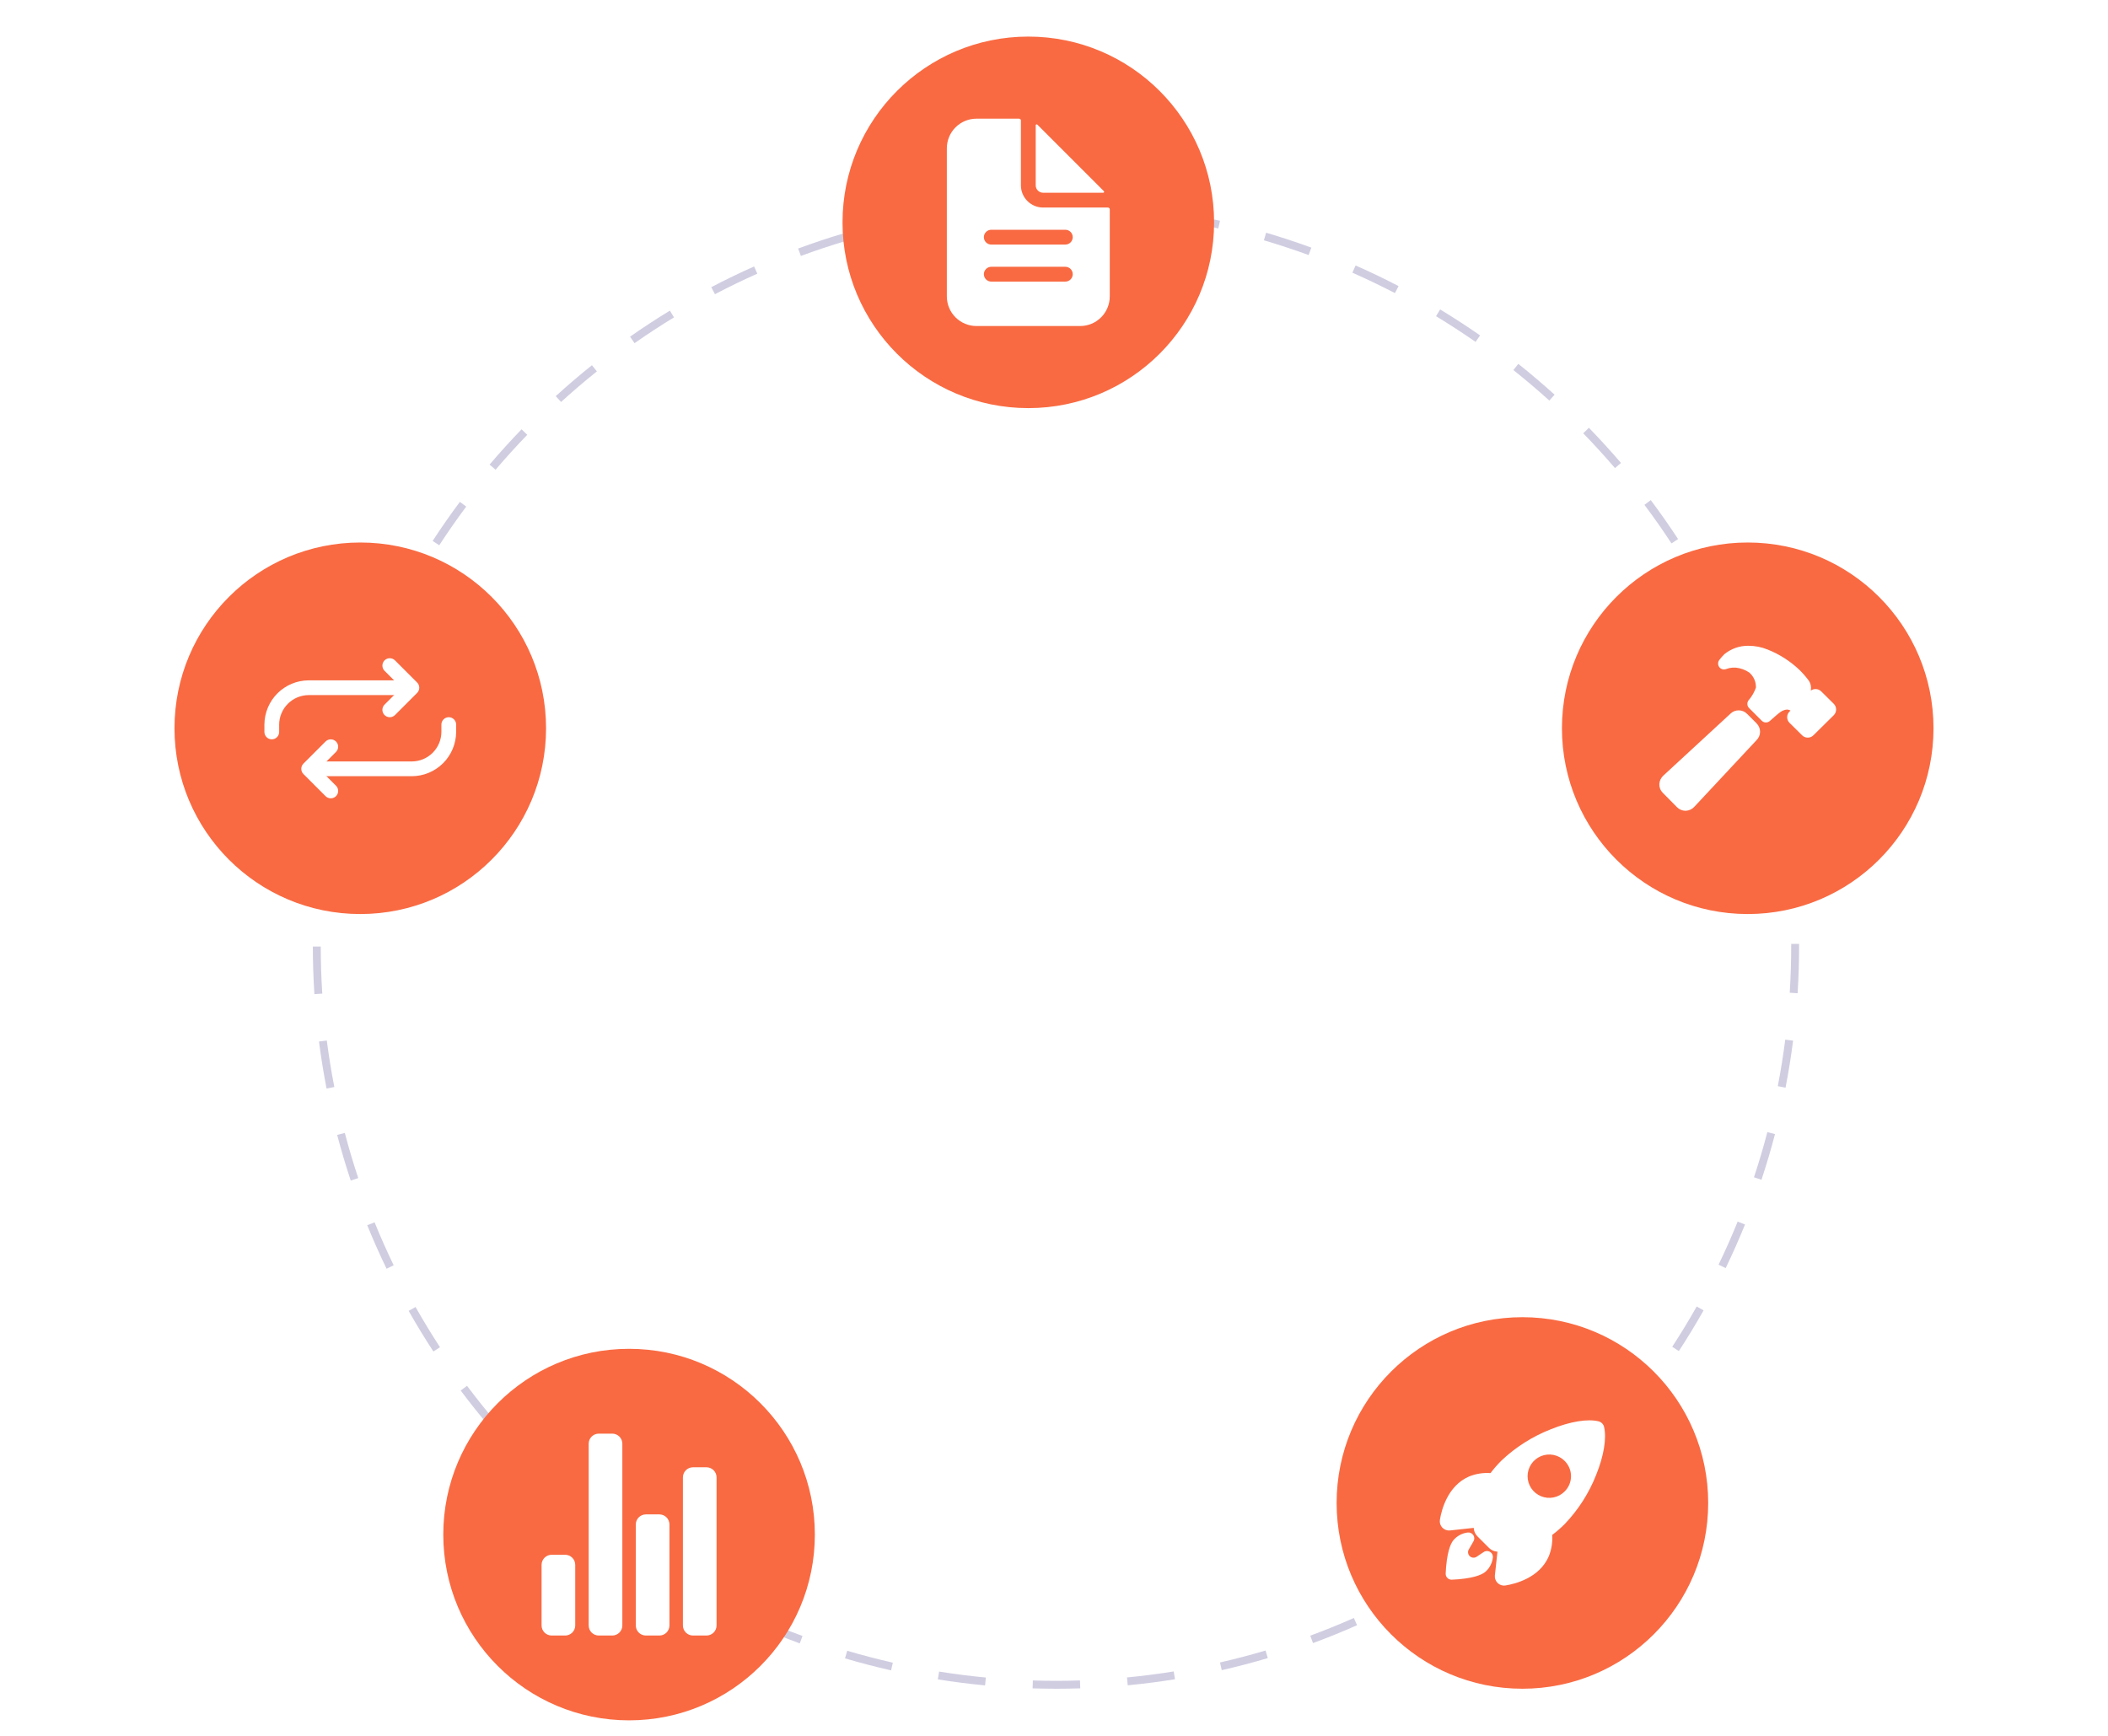 <svg width="749" height="617" viewBox="0 0 749 617" fill="none" xmlns="http://www.w3.org/2000/svg">
<g id="iteration 3" filter="url(#filter0_d)">
<g id="Group 1">
<path id="Vector_17" d="M375.32 596.079C372.518 596.056 369.683 596.038 366.899 595.951L366.985 593.143C369.74 593.229 372.559 593.267 375.322 593.27C378.097 593.27 380.926 593.225 383.73 593.133L383.822 595.94C380.985 596.032 378.126 596.079 375.32 596.079ZM350.013 594.892C344.421 594.362 338.774 593.646 333.229 592.761L333.671 589.987C339.157 590.862 344.746 591.573 350.278 592.097L350.013 594.892ZM400.705 594.862L400.437 592.067C405.968 591.538 411.555 590.82 417.041 589.937L417.487 592.711C411.942 593.602 406.295 594.327 400.705 594.862ZM316.614 589.555C311.139 588.315 305.629 586.876 300.24 585.284L301.036 582.59C306.368 584.167 311.819 585.587 317.236 586.815L316.614 589.555ZM434.098 589.486L433.473 586.747C438.903 585.51 444.351 584.081 449.667 582.503L450.466 585.197C445.094 586.792 439.586 588.235 434.098 589.486ZM284.176 579.968C278.892 578.027 273.605 575.89 268.463 573.615L269.601 571.048C274.687 573.296 279.916 575.412 285.143 577.331L284.176 579.968ZM466.525 579.858L465.553 577.222C470.749 575.309 475.959 573.195 481.042 570.941L482.181 573.508C477.044 575.788 471.775 577.924 466.524 579.858H466.525ZM253.199 566.263C248.227 563.669 243.263 560.871 238.444 557.949L239.9 555.546C244.668 558.438 249.58 561.205 254.5 563.772L253.199 566.263ZM497.403 566.16L496.103 563.671C501.01 561.105 505.912 558.338 510.666 555.448L512.125 557.848C507.317 560.77 502.365 563.566 497.403 566.16ZM224.254 548.706C219.65 545.493 215.086 542.086 210.688 538.58L212.44 536.382C216.791 539.853 221.306 543.223 225.862 546.403L224.254 548.706ZM526.291 548.607L524.681 546.306C529.236 543.122 533.746 539.751 538.086 536.285L539.839 538.479C535.452 541.982 530.895 545.389 526.291 548.607ZM197.798 527.605C193.635 523.827 189.542 519.867 185.635 515.838L187.652 513.883C191.517 517.868 195.567 521.786 199.687 525.527L197.798 527.605ZM552.716 527.508L550.826 525.428C554.935 521.697 558.982 517.777 562.853 513.781L564.869 515.735C560.958 519.774 556.868 523.735 552.716 527.508ZM174.248 503.324C170.603 499.051 167.05 494.605 163.685 490.112L165.933 488.428C169.263 492.875 172.779 497.272 176.385 501.5L174.248 503.324ZM576.253 503.208L574.117 501.386C577.722 497.154 581.239 492.751 584.567 488.299L586.817 489.98C583.452 494.48 579.899 498.931 576.253 503.208ZM153.987 476.254C150.914 471.548 147.957 466.688 145.197 461.809L147.643 460.427C150.372 465.254 153.298 470.062 156.339 474.718L153.987 476.254ZM596.518 476.101L594.164 474.567C597.206 469.903 600.132 465.086 602.864 460.249L605.31 461.628C602.551 466.52 599.593 471.389 596.518 476.101ZM137.353 446.834C134.909 441.779 132.6 436.583 130.49 431.39L133.092 430.334C135.18 435.469 137.464 440.611 139.882 445.611L137.353 446.834ZM613.157 446.615L610.628 445.395C613.045 440.385 615.33 435.232 617.42 430.072L620.024 431.125C617.912 436.341 615.601 441.553 613.157 446.615ZM124.627 415.517C122.85 410.183 121.227 404.725 119.802 399.296L122.519 398.583C123.928 403.952 125.534 409.353 127.292 414.629L124.627 415.517ZM625.875 415.22L623.209 414.337C624.956 409.066 626.558 403.664 627.964 398.284L630.681 398.994C629.26 404.434 627.642 409.893 625.875 415.22ZM116.033 382.801C114.96 377.291 114.052 371.671 113.334 366.098L116.12 365.739C116.83 371.253 117.728 376.812 118.79 382.264L116.033 382.801ZM634.43 382.493L631.673 381.961C632.726 376.51 633.619 370.948 634.323 365.43L637.111 365.786C636.399 371.364 635.496 376.985 634.43 382.493ZM111.71 349.258C111.35 343.659 111.164 337.969 111.158 332.344L113.967 332.341C113.973 337.907 114.157 343.536 114.513 349.077L111.71 349.258ZM638.715 348.944L635.912 348.765C636.261 343.232 636.438 337.601 636.438 332.034L636.437 331.419H639.246L639.247 332.024C639.247 337.66 639.067 343.35 638.715 348.944ZM114.474 315.608L111.671 315.435C112.019 309.826 112.552 304.157 113.255 298.59L116.042 298.941C115.346 304.451 114.819 310.059 114.474 315.608ZM635.874 314.685C635.508 309.133 634.961 303.528 634.246 298.025L637.031 297.663C637.754 303.225 638.308 308.889 638.677 314.503L635.874 314.685ZM118.673 282.41L115.915 281.879C116.974 276.367 118.229 270.813 119.643 265.375L122.362 266.081C120.963 271.462 119.721 276.955 118.673 282.41ZM631.553 281.504C630.485 276.046 629.222 270.558 627.806 265.188L630.522 264.472C631.955 269.899 633.229 275.447 634.31 280.963L631.553 281.504ZM127.098 250.024L124.43 249.143C126.193 243.806 128.156 238.452 130.265 233.23L132.869 234.282C130.783 239.448 128.842 244.744 127.098 250.024ZM623.017 249.149C621.253 243.876 619.296 238.595 617.199 233.451L619.799 232.39C621.92 237.59 623.899 242.928 625.681 248.257L623.017 249.149ZM139.645 218.948L137.113 217.73C139.55 212.664 142.184 207.611 144.943 202.708L147.392 204.087C144.661 208.935 142.055 213.937 139.645 218.948ZM610.392 218.181C607.972 213.194 605.357 208.212 602.614 203.375L605.058 201.99C607.83 206.879 610.475 211.914 612.919 216.956L610.392 218.181ZM156.074 189.756L153.719 188.223C156.782 183.515 160.04 178.841 163.402 174.334L165.654 176.013C162.328 180.473 159.104 185.097 156.074 189.756ZM593.9 189.095C590.861 184.452 587.628 179.844 584.289 175.396L586.537 173.709C589.91 178.206 593.178 182.864 596.251 187.556L593.9 189.095ZM176.09 162.913L173.951 161.095C177.589 156.815 181.414 152.595 185.318 148.556L187.339 150.507C183.475 154.506 179.691 158.68 176.09 162.913ZM573.822 162.334C570.211 158.112 566.414 153.951 562.541 149.965L564.553 148.007C568.469 152.035 572.306 156.242 575.956 160.51L573.822 162.334ZM199.351 138.844L197.461 136.768C201.617 132.982 205.945 129.285 210.324 125.78L212.08 127.973C207.747 131.441 203.465 135.099 199.351 138.844ZM550.492 138.335C546.372 134.606 542.077 130.959 537.725 127.496L539.475 125.297C543.874 128.798 548.215 132.484 552.375 136.253L550.492 138.335ZM225.473 117.937L223.862 115.637C228.458 112.415 233.22 109.301 238.015 106.38L239.477 108.779C234.733 111.669 230.021 114.751 225.473 117.937ZM524.291 117.49C519.719 114.307 514.992 111.236 510.242 108.362L511.697 105.959C516.497 108.863 521.275 111.967 525.896 115.184L524.291 117.49ZM254.032 100.538L252.727 98.05C257.694 95.446 262.813 92.967 267.94 90.684L269.083 93.25C264.01 95.509 258.947 97.961 254.032 100.538ZM495.633 100.153C490.701 97.585 485.618 95.145 480.524 92.898L481.659 90.328C486.806 92.598 491.945 95.066 496.931 97.661L495.633 100.153ZM284.565 86.949L283.588 84.315C288.855 82.366 294.257 80.564 299.642 78.959L300.444 81.651C295.117 83.239 289.774 85.022 284.565 86.949ZM464.973 86.63C459.753 84.721 454.404 82.957 449.076 81.389L449.868 78.694C455.254 80.279 460.662 82.062 465.94 83.993L464.973 86.63ZM316.632 77.389L316.006 74.651C321.47 73.399 327.058 72.308 332.611 71.406L333.062 74.179C327.566 75.071 322.038 76.15 316.632 77.389ZM432.872 77.184C427.455 75.964 421.924 74.904 416.43 74.033L416.871 71.258C422.423 72.138 428.014 73.21 433.489 74.444L432.872 77.184ZM349.663 72.029L349.392 69.234C354.968 68.693 360.649 68.323 366.274 68.136L366.367 70.944C360.801 71.129 355.181 71.495 349.663 72.029ZM399.822 71.942C394.295 71.426 388.673 71.08 383.114 70.915L383.197 68.107C388.816 68.275 394.497 68.624 400.083 69.146L399.822 71.942Z" fill="#D0CDE1"/>
<g id="round_01">
<path id="Vector_18" d="M365.371 141.022C401.827 141.022 431.382 111.468 431.382 75.011C431.382 38.554 401.827 9 365.371 9C328.914 9 299.36 38.554 299.36 75.011C299.36 111.468 328.914 141.022 365.371 141.022Z" fill="#F96A42"/>
<path id="Vector_19" d="M393.659 69.748H370.634C368.539 69.748 366.532 68.917 365.052 67.436C363.572 65.956 362.739 63.948 362.739 61.854V38.829C362.739 38.743 362.722 38.657 362.69 38.577C362.656 38.497 362.608 38.425 362.546 38.364C362.486 38.303 362.413 38.254 362.333 38.221C362.253 38.188 362.169 38.171 362.082 38.171H346.951C344.159 38.171 341.482 39.28 339.509 41.254C337.534 43.228 336.426 45.905 336.426 48.697V101.326C336.426 104.117 337.534 106.794 339.509 108.768C341.482 110.742 344.159 111.851 346.951 111.851H383.791C386.583 111.851 389.26 110.742 391.233 108.768C393.208 106.794 394.316 104.117 394.316 101.326V70.406C394.316 70.32 394.299 70.234 394.267 70.154C394.233 70.075 394.185 70.002 394.124 69.941C394.063 69.88 393.99 69.831 393.91 69.798C393.83 69.765 393.746 69.748 393.659 69.748ZM378.528 96.063H352.214C351.516 96.063 350.847 95.785 350.353 95.292C349.86 94.798 349.583 94.129 349.583 93.431C349.583 92.733 349.86 92.064 350.353 91.57C350.847 91.077 351.516 90.8 352.214 90.8H378.528C379.226 90.8 379.895 91.077 380.389 91.57C380.882 92.064 381.159 92.733 381.159 93.431C381.159 94.129 380.882 94.798 380.389 95.292C379.895 95.785 379.226 96.063 378.528 96.063ZM378.528 82.905H352.214C351.516 82.905 350.847 82.628 350.353 82.135C349.86 81.641 349.583 80.972 349.583 80.274C349.583 79.576 349.86 78.907 350.353 78.413C350.847 77.92 351.516 77.643 352.214 77.643H378.528C379.226 77.643 379.895 77.92 380.389 78.413C380.882 78.907 381.159 79.576 381.159 80.274C381.159 80.972 380.882 81.641 380.389 82.135C379.895 82.628 379.226 82.905 378.528 82.905Z" fill="white"/>
<path id="Vector_20" d="M392.215 63.925L368.563 40.273C368.517 40.227 368.458 40.196 368.395 40.184C368.331 40.171 368.265 40.178 368.205 40.202C368.146 40.227 368.094 40.269 368.058 40.323C368.022 40.377 368.003 40.44 368.003 40.505V61.854C368.003 62.552 368.279 63.221 368.772 63.715C369.267 64.208 369.935 64.485 370.633 64.485H391.983C392.048 64.485 392.111 64.466 392.164 64.43C392.219 64.393 392.261 64.342 392.285 64.282C392.31 64.222 392.316 64.156 392.303 64.093C392.292 64.029 392.26 63.971 392.215 63.925V63.925Z" fill="white"/>
</g>
<path id="Vector_21" d="M550.481 517.063C549.672 517.065 548.886 517.345 548.261 517.859C547.636 518.372 547.208 519.087 547.051 519.881C546.893 520.675 547.016 521.499 547.398 522.212C547.78 522.925 548.398 523.486 549.145 523.795C549.893 524.104 550.725 524.145 551.499 523.909C552.274 523.674 552.943 523.177 553.392 522.504C553.841 521.831 554.044 521.022 553.964 520.218C553.884 519.411 553.528 518.659 552.955 518.087C552.629 517.763 552.245 517.506 551.819 517.329C551.395 517.153 550.94 517.063 550.481 517.063Z" fill="white"/>
<g id="round_03">
<path id="Vector_22" d="M540.933 596.079C577.389 596.079 606.944 566.524 606.944 530.068C606.944 493.611 577.389 464.056 540.933 464.056C504.476 464.056 474.921 493.611 474.921 530.068C474.921 566.524 504.476 596.079 540.933 596.079Z" fill="#F96A42"/>
<path id="Vector_23" d="M569.956 503.074V503.062C569.845 502.577 569.601 502.132 569.25 501.777C568.9 501.423 568.458 501.173 567.973 501.058C564.067 500.104 557.923 501.119 551.114 503.847C544.566 506.392 538.574 510.185 533.473 515.017C532.08 516.402 530.786 517.883 529.601 519.451C526.98 519.27 524.354 519.691 521.924 520.684C514.355 524.014 512.194 532.538 511.618 536.038C511.535 536.535 511.567 537.045 511.713 537.527C511.859 538.01 512.115 538.452 512.461 538.82C512.805 539.188 513.23 539.47 513.702 539.647C514.174 539.824 514.681 539.889 515.182 539.838H515.199L523.631 538.918C523.64 539.027 523.652 539.125 523.661 539.215C523.77 540.242 524.227 541.201 524.959 541.931L529.073 546.048C529.802 546.779 530.761 547.239 531.788 547.347L532.07 547.376L531.152 555.796V555.813C531.108 556.242 531.149 556.674 531.271 557.087C531.395 557.499 531.597 557.883 531.869 558.218C532.14 558.551 532.475 558.829 532.852 559.034C533.232 559.237 533.646 559.367 534.074 559.41C534.175 559.42 534.277 559.427 534.378 559.427C534.56 559.427 534.742 559.413 534.921 559.383C538.441 558.816 546.961 556.681 550.282 549.073C551.267 546.65 551.69 544.035 551.521 541.426C553.094 540.243 554.581 538.948 555.97 537.553C560.799 532.5 564.597 526.556 567.153 520.052C569.865 513.32 570.886 507.129 569.956 503.074ZM555.924 525.996C554.847 527.074 553.475 527.809 551.98 528.107C550.486 528.404 548.938 528.253 547.529 527.67C546.122 527.088 544.918 526.101 544.072 524.836C543.225 523.569 542.771 522.08 542.771 520.556C542.77 519.032 543.22 517.543 544.067 516.275C544.913 515.008 546.115 514.021 547.522 513.437C548.93 512.852 550.479 512.699 551.973 512.996C553.468 513.292 554.84 514.025 555.918 515.102L555.924 515.108C557.368 516.529 558.187 518.468 558.202 520.494C558.218 522.521 557.427 524.47 556.006 525.914L555.924 525.996Z" fill="white"/>
<path id="Vector_24" d="M528.601 547.164C528.094 547.101 527.582 547.226 527.16 547.514C526.323 548.087 525.481 548.653 524.632 549.205C524.263 549.442 523.825 549.549 523.389 549.507C522.952 549.466 522.542 549.28 522.225 548.976C521.908 548.674 521.701 548.274 521.638 547.84C521.576 547.406 521.66 546.964 521.879 546.584L523.472 543.831C523.7 543.499 523.826 543.107 523.837 542.704C523.847 542.299 523.742 541.902 523.533 541.558C523.322 541.212 523.017 540.935 522.655 540.76C522.291 540.584 521.885 540.517 521.485 540.566C519.717 540.789 518.075 541.594 516.815 542.855C516.334 543.336 514.877 544.796 514.092 550.36C513.867 551.958 513.726 553.566 513.669 555.18C513.662 555.455 513.709 555.729 513.808 555.986C513.906 556.243 514.055 556.478 514.245 556.677C514.434 556.878 514.662 557.038 514.913 557.149C515.165 557.261 515.437 557.323 515.712 557.33C515.729 557.33 515.747 557.33 515.766 557.33H515.819C517.433 557.273 519.042 557.133 520.642 556.912C526.208 556.125 527.669 554.664 528.149 554.184C529.415 552.924 530.218 551.274 530.427 549.5C530.495 548.948 530.34 548.392 529.999 547.954C529.656 547.517 529.153 547.232 528.601 547.164Z" fill="white"/>
</g>
<g id="round_04">
<path id="Vector_25" d="M223.517 607.315C259.973 607.315 289.528 577.76 289.528 541.303C289.528 504.847 259.973 475.292 223.517 475.292C187.06 475.292 157.505 504.847 157.505 541.303C157.505 577.76 187.06 607.315 223.517 607.315Z" fill="#F96A42"/>
<path id="Vector_26" d="M200.799 577.174H196.016C195.065 577.174 194.152 576.796 193.48 576.124C192.807 575.451 192.429 574.538 192.429 573.587V552.065C192.429 551.114 192.807 550.201 193.48 549.528C194.152 548.855 195.065 548.478 196.016 548.478H200.799C201.75 548.478 202.663 548.855 203.336 549.528C204.008 550.201 204.386 551.114 204.386 552.065V573.587C204.386 574.538 204.008 575.451 203.336 576.124C202.663 576.796 201.75 577.174 200.799 577.174Z" fill="white"/>
<path id="Vector_27" d="M234.278 577.174H229.496C228.544 577.174 227.632 576.796 226.959 576.124C226.287 575.451 225.909 574.538 225.909 573.587V537.716C225.909 536.765 226.287 535.853 226.959 535.18C227.632 534.507 228.544 534.129 229.496 534.129H234.278C235.229 534.129 236.142 534.507 236.815 535.18C237.487 535.853 237.865 536.765 237.865 537.716V573.587C237.865 574.538 237.487 575.451 236.815 576.124C236.142 576.796 235.229 577.174 234.278 577.174Z" fill="white"/>
<path id="Vector_28" d="M251.018 577.174H246.235C245.284 577.174 244.371 576.796 243.698 576.124C243.025 575.451 242.648 574.538 242.648 573.587V520.976C242.648 520.025 243.025 519.112 243.698 518.44C244.371 517.768 245.284 517.389 246.235 517.389H251.018C251.969 517.389 252.882 517.768 253.553 518.44C254.226 519.112 254.605 520.025 254.605 520.976V573.587C254.605 574.538 254.226 575.451 253.553 576.124C252.882 576.796 251.969 577.174 251.018 577.174Z" fill="white"/>
<path id="Vector_29" d="M217.538 577.174H212.755C211.805 577.174 210.892 576.796 210.219 576.124C209.546 575.451 209.168 574.538 209.168 573.587V509.02C209.168 508.069 209.546 507.156 210.219 506.483C210.892 505.81 211.805 505.432 212.755 505.432H217.538C218.49 505.432 219.401 505.81 220.074 506.483C220.747 507.156 221.125 508.069 221.125 509.02V573.587C221.125 574.058 221.032 574.524 220.852 574.959C220.673 575.395 220.407 575.791 220.074 576.124C219.741 576.456 219.347 576.72 218.911 576.9C218.476 577.081 218.01 577.174 217.538 577.174Z" fill="white"/>
</g>
<g id="round_02">
<path id="Vector_30" d="M620.989 320.798C657.445 320.798 687 291.243 687 254.787C687 218.33 657.445 188.775 620.989 188.775C584.532 188.775 554.978 218.33 554.978 254.787C554.978 291.243 584.532 320.798 620.989 320.798Z" fill="#F96A42"/>
<path id="Vector_31" d="M624.152 253.058L620.735 249.639C619.951 248.857 618.891 248.416 617.784 248.413C616.677 248.41 615.614 248.845 614.828 249.624L591.071 271.548C590.198 272.32 589.665 273.404 589.585 274.566C589.559 275.143 589.653 275.719 589.861 276.258C590.068 276.798 590.385 277.288 590.79 277.699L595.894 282.86L595.903 282.868C596.691 283.654 597.759 284.098 598.872 284.101H599.027C599.604 284.069 600.169 283.923 600.688 283.673C601.21 283.421 601.674 283.07 602.059 282.639L624.137 258.992C624.926 258.209 625.371 257.146 625.377 256.035C625.381 254.924 624.944 253.858 624.162 253.069L624.152 253.058Z" fill="white"/>
<path id="Vector_32" d="M651.612 246.149L651.572 246.108L647.087 241.67C646.824 241.407 646.513 241.201 646.17 241.06C645.826 240.919 645.458 240.848 645.087 240.85C644.487 240.851 643.902 241.041 643.414 241.392C643.414 241.336 643.421 241.281 643.426 241.232C643.607 240.086 643.365 238.913 642.744 237.931C641.757 236.6 640.673 235.343 639.5 234.17L639.489 234.16C636.211 231.014 632.358 228.529 628.14 226.84C625.935 225.934 623.576 225.47 621.194 225.472C618.11 225.444 615.112 226.493 612.719 228.44C612.038 229.09 611.417 229.801 610.864 230.562C610.6 230.927 610.459 231.368 610.466 231.819C610.472 232.27 610.624 232.706 610.897 233.065C611.171 233.423 611.553 233.683 611.987 233.805C612.421 233.928 612.883 233.909 613.305 233.747C613.671 233.611 614.046 233.496 614.427 233.403C615.22 233.236 616.034 233.185 616.841 233.253C618.517 233.428 620.122 234.017 621.513 234.966C622.292 235.624 622.913 236.448 623.327 237.379C623.74 238.312 623.938 239.324 623.902 240.344C623.322 241.999 622.433 243.529 621.285 244.857C620.979 245.26 620.83 245.76 620.864 246.265C620.899 246.771 621.117 247.247 621.475 247.604L625.978 252.108C626.357 252.487 626.865 252.706 627.402 252.722C627.937 252.737 628.458 252.546 628.857 252.188C630.131 251.052 632.07 249.337 632.747 248.917C633.327 248.529 633.983 248.271 634.671 248.157C635.184 248.108 635.701 248.216 636.149 248.469C636.152 248.492 636.149 248.514 636.142 248.536C636.135 248.558 636.124 248.577 636.108 248.594L635.871 248.82L635.831 248.857C635.302 249.383 635.004 250.1 635.003 250.847C635.001 251.594 635.296 252.31 635.823 252.84L635.837 252.854L640.322 257.291C640.584 257.553 640.896 257.76 641.239 257.9C641.583 258.041 641.949 258.112 642.32 258.11C643.066 258.111 643.781 257.819 644.313 257.298L651.576 250.124C651.601 250.098 651.626 250.073 651.649 250.046C652.136 249.513 652.403 248.813 652.397 248.09C652.39 247.368 652.11 246.674 651.612 246.149Z" fill="white"/>
</g>
<g id="round_05">
<path id="Vector_33" d="M128.011 320.798C164.468 320.798 194.022 291.243 194.022 254.787C194.022 218.33 164.468 188.775 128.011 188.775C91.554 188.775 62 218.33 62 254.787C62 291.243 91.554 320.798 128.011 320.798Z" fill="#F96A42"/>
<path id="Vector_34" d="M138.492 250.857C137.974 250.857 137.467 250.702 137.036 250.414C136.605 250.126 136.27 249.718 136.071 249.239C135.873 248.76 135.821 248.233 135.922 247.725C136.023 247.216 136.273 246.75 136.639 246.383L142.647 240.375L136.639 234.368C136.148 233.876 135.872 233.209 135.872 232.514C135.872 231.82 136.148 231.153 136.639 230.661C137.131 230.17 137.797 229.895 138.492 229.895C139.187 229.895 139.853 230.17 140.345 230.661L148.205 238.522C148.449 238.765 148.642 239.055 148.773 239.372C148.905 239.691 148.973 240.031 148.973 240.375C148.973 240.719 148.905 241.06 148.773 241.378C148.642 241.695 148.449 241.985 148.205 242.227L140.345 250.088C140.102 250.333 139.813 250.525 139.495 250.657C139.177 250.789 138.836 250.857 138.492 250.857Z" fill="white"/>
<path id="Vector_35" d="M96.569 258.716C96.225 258.716 95.884 258.649 95.566 258.517C95.248 258.386 94.959 258.192 94.716 257.949C94.473 257.706 94.28 257.417 94.148 257.1C94.016 256.781 93.948 256.441 93.948 256.097V253.476C93.969 249.315 95.631 245.329 98.573 242.385C101.515 239.441 105.5 237.778 109.662 237.756H143.733C144.427 237.756 145.094 238.031 145.585 238.522C146.077 239.014 146.353 239.68 146.353 240.375C146.353 241.07 146.077 241.737 145.585 242.227C145.094 242.719 144.427 242.996 143.733 242.996H109.67C106.894 243.013 104.236 244.122 102.274 246.086C100.312 248.05 99.203 250.708 99.189 253.484V256.097C99.189 256.441 99.121 256.781 98.99 257.1C98.858 257.417 98.665 257.706 98.421 257.949C98.178 258.192 97.889 258.386 97.572 258.517C97.254 258.649 96.913 258.716 96.569 258.716Z" fill="white"/>
<path id="Vector_36" d="M117.53 279.678C117.186 279.678 116.845 279.611 116.528 279.479C116.21 279.348 115.921 279.155 115.678 278.912L107.817 271.051C107.574 270.808 107.381 270.518 107.249 270.201C107.117 269.882 107.05 269.542 107.05 269.198C107.05 268.854 107.117 268.513 107.249 268.195C107.381 267.876 107.574 267.589 107.817 267.346L115.678 259.485C116.169 258.993 116.836 258.718 117.53 258.719C118.224 258.719 118.89 258.994 119.381 259.486C119.873 259.978 120.149 260.643 120.149 261.337C120.149 262.032 119.874 262.698 119.383 263.19L113.375 269.198L119.383 275.205C119.75 275.572 119.999 276.039 120.1 276.548C120.201 277.055 120.149 277.583 119.951 278.06C119.753 278.539 119.417 278.949 118.986 279.237C118.555 279.525 118.049 279.678 117.53 279.678Z" fill="white"/>
<path id="Vector_37" d="M112.29 271.817C111.595 271.817 110.929 271.542 110.437 271.051C109.946 270.559 109.67 269.893 109.67 269.198C109.67 268.503 109.946 267.836 110.437 267.345C110.929 266.854 111.595 266.577 112.29 266.577H146.353C149.129 266.56 151.786 265.451 153.748 263.487C155.71 261.522 156.819 258.865 156.833 256.088V253.476C156.833 252.781 157.109 252.115 157.601 251.624C158.092 251.132 158.759 250.857 159.454 250.857C160.149 250.857 160.815 251.132 161.306 251.624C161.798 252.115 162.074 252.781 162.074 253.476V256.097C162.053 260.258 160.391 264.244 157.449 267.188C154.507 270.132 150.522 271.795 146.36 271.817H112.29Z" fill="white"/>
</g>
</g>
</g>
<defs>
<filter id="filter0_d" x="-4" y="0" width="757" height="625" filterUnits="userSpaceOnUse" color-interpolation-filters="sRGB">
<feFlood flood-opacity="0" result="BackgroundImageFix"/>
<feColorMatrix in="SourceAlpha" type="matrix" values="0 0 0 0 0 0 0 0 0 0 0 0 0 0 0 0 0 0 127 0"/>
<feOffset dy="4"/>
<feGaussianBlur stdDeviation="2"/>
<feColorMatrix type="matrix" values="0 0 0 0 0 0 0 0 0 0 0 0 0 0 0 0 0 0 0.25 0"/>
<feBlend mode="normal" in2="BackgroundImageFix" result="effect1_dropShadow"/>
<feBlend mode="normal" in="SourceGraphic" in2="effect1_dropShadow" result="shape"/>
</filter>
</defs>
</svg>
